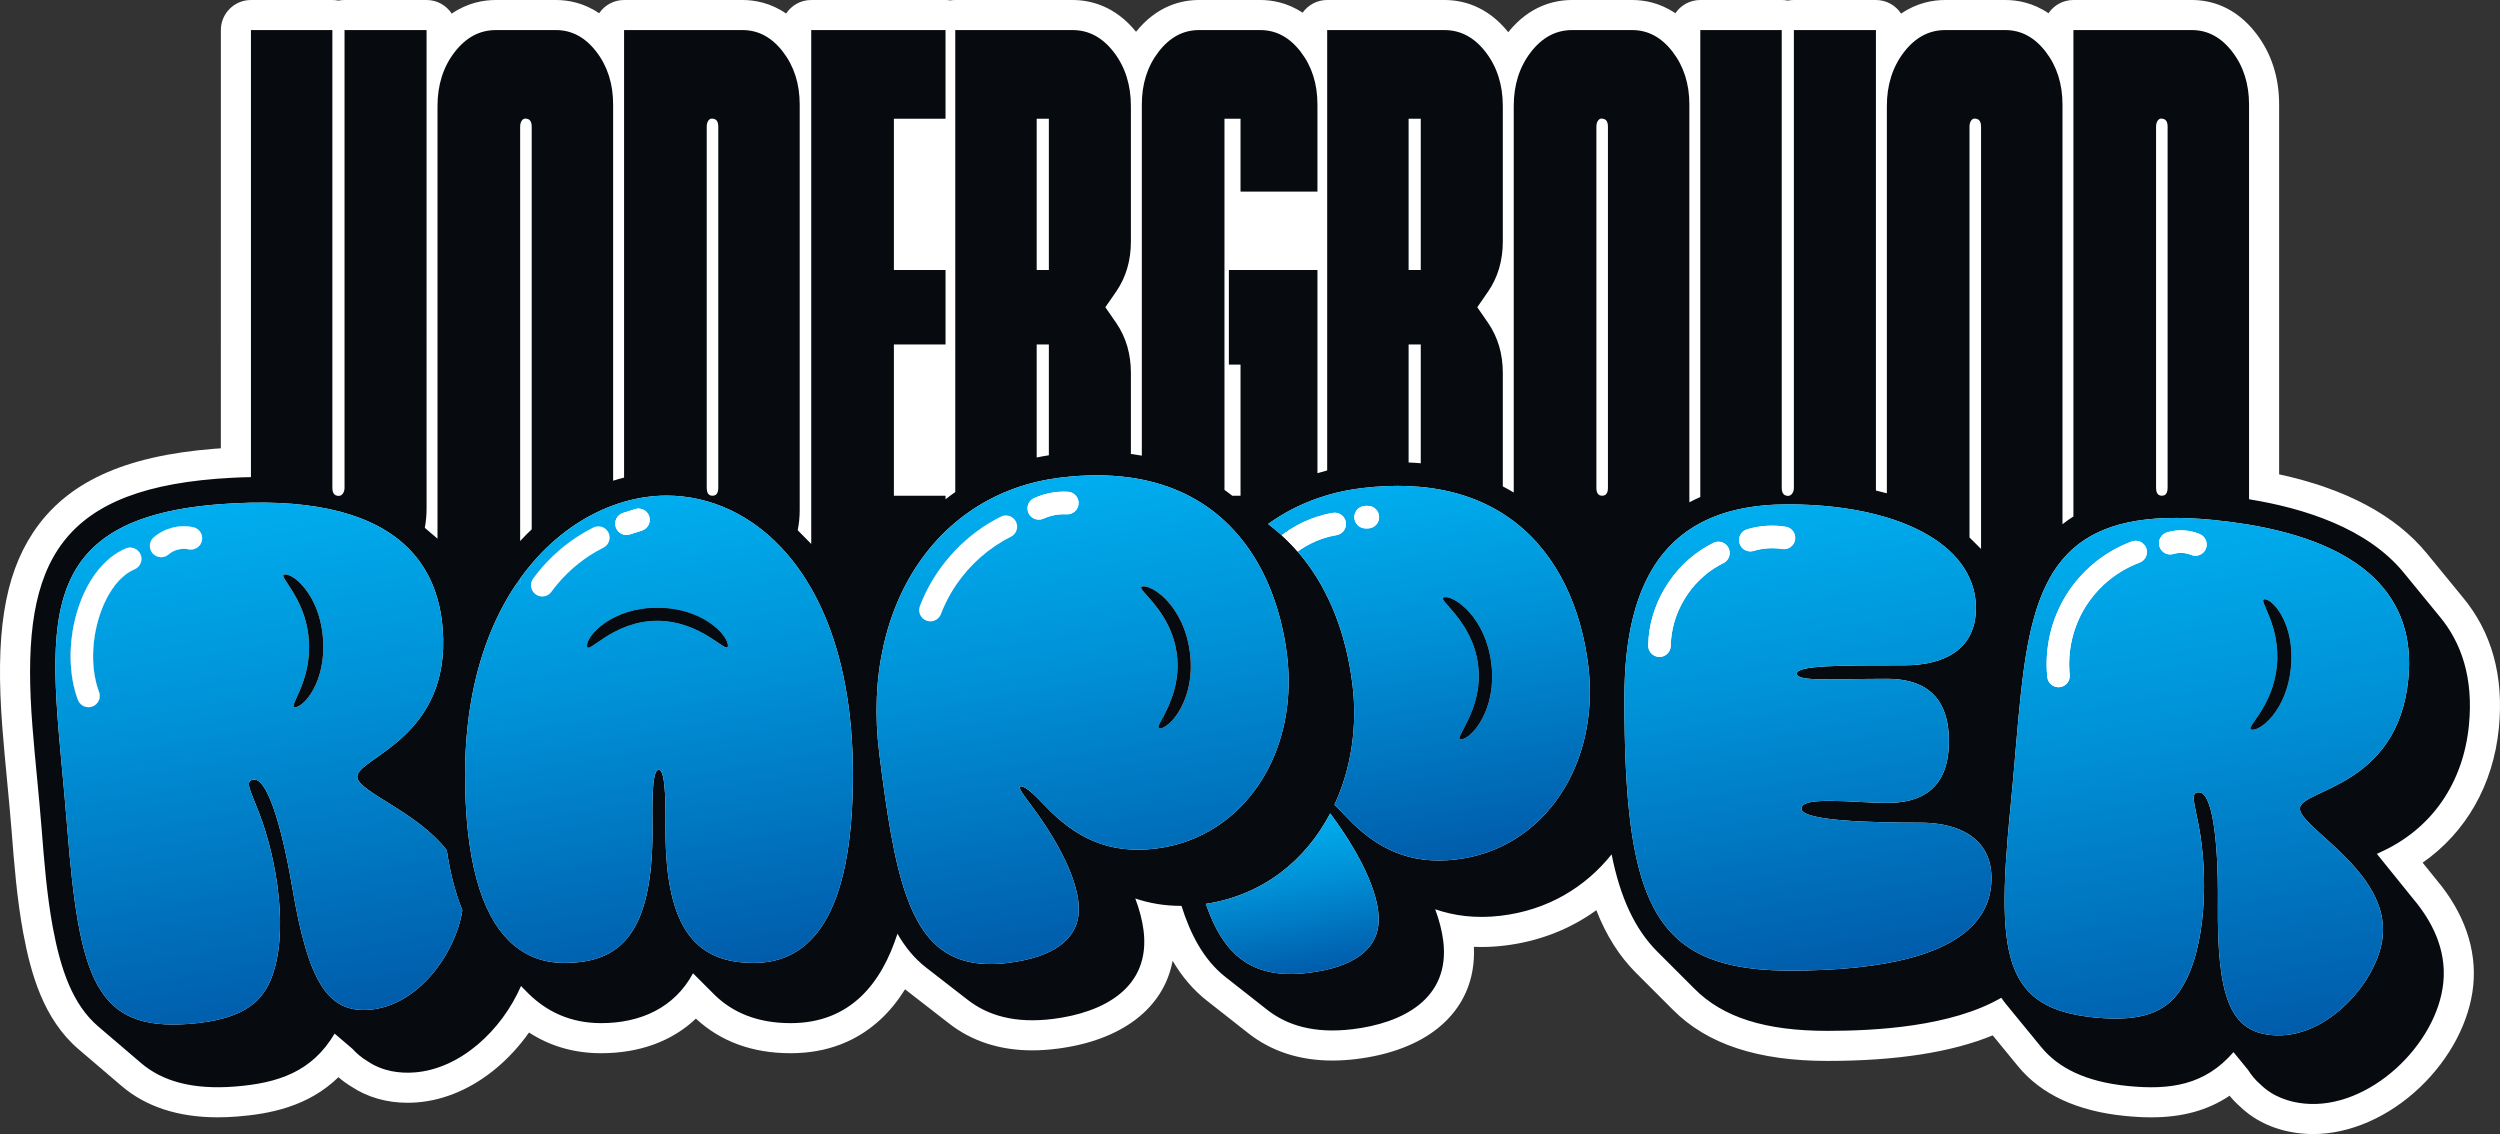 <?xml version="1.0" encoding="UTF-8"?>
<svg id="Layer_2" data-name="Layer 2" xmlns="http://www.w3.org/2000/svg" xmlns:xlink="http://www.w3.org/1999/xlink" viewBox="0 0 1662.74 754.26">
  <rect x="0" y="0" width="1662.74" height="754.26" fill="#333333" stroke="none"/>
  <defs>
    <style>
      .cls-1 {
        fill: url(#linear-gradient-2);
      }

      .cls-2 {
        fill: #fff;
      }

      .cls-3 {
        fill: url(#linear-gradient-6);
      }

      .cls-4 {
        fill: #070b0f;
      }

      .cls-5 {
        fill: none;
        stroke: #fff;
        stroke-linecap: round;
        stroke-linejoin: round;
        stroke-width: 15px;
      }

      .cls-6 {
        fill: url(#linear-gradient-11);
      }

      .cls-7 {
        fill: url(#linear-gradient-10);
      }

      .cls-8 {
        fill: url(#linear-gradient-5);
      }

      .cls-9 {
        fill: url(#linear-gradient-7);
      }

      .cls-10 {
        fill: url(#linear-gradient-9);
      }

      .cls-11 {
        fill: url(#linear-gradient-3);
      }

      .cls-12 {
        fill: url(#linear-gradient);
      }

      .cls-13 {
        fill: url(#linear-gradient-4);
      }

      .cls-14 {
        fill: url(#linear-gradient-8);
      }

      .cls-15 {
        fill: url(#linear-gradient-12);
      }
    </style>
    <linearGradient id="linear-gradient" x1="90.49" y1="398.95" x2="110.78" y2="536.58" gradientUnits="userSpaceOnUse">
      <stop offset="0" stop-color="#00aeef"/>
      <stop offset=".07" stop-color="#009fe2"/>
      <stop offset=".23" stop-color="#0081ca"/>
      <stop offset=".38" stop-color="#006cb9"/>
      <stop offset=".54" stop-color="#0060ae"/>
      <stop offset=".69" stop-color="#005cab"/>
    </linearGradient>
    <linearGradient id="linear-gradient-2" x1="142.35" y1="334.75" x2="201.45" y2="679.36" gradientUnits="userSpaceOnUse">
      <stop offset="0" stop-color="#00aeef"/>
      <stop offset=".37" stop-color="#0093d8"/>
      <stop offset="1" stop-color="#005cab"/>
    </linearGradient>
    <linearGradient id="linear-gradient-3" x1="409.23" y1="383.09" x2="418.74" y2="438.55" xlink:href="#linear-gradient-2"/>
    <linearGradient id="linear-gradient-4" x1="407.3" y1="334.38" x2="461.13" y2="648.25" xlink:href="#linear-gradient-2"/>
    <linearGradient id="linear-gradient-5" x1="849.66" y1="547.05" x2="866.93" y2="647.75" xlink:href="#linear-gradient-2"/>
    <linearGradient id="linear-gradient-6" x1="936.88" y1="319.11" x2="979.88" y2="569.8" xlink:href="#linear-gradient-2"/>
    <linearGradient id="linear-gradient-7" x1="985.03" y1="434.05" x2="947.39" y2="455.4" gradientUnits="userSpaceOnUse">
      <stop offset="0" stop-color="#00aeef"/>
      <stop offset=".19" stop-color="#00a5e8"/>
      <stop offset=".49" stop-color="#008fd5"/>
      <stop offset=".86" stop-color="#006bb7"/>
      <stop offset="1" stop-color="#005cab"/>
    </linearGradient>
    <linearGradient id="linear-gradient-8" x1="772.88" y1="477.53" x2="771.98" y2="484.16" xlink:href="#linear-gradient-2"/>
    <linearGradient id="linear-gradient-9" x1="694.25" y1="319.38" x2="747.08" y2="627.42" xlink:href="#linear-gradient-2"/>
    <linearGradient id="linear-gradient-10" x1="1175.38" y1="335.32" x2="1228.52" y2="645.15" xlink:href="#linear-gradient-2"/>
    <linearGradient id="linear-gradient-11" x1="1436.73" y1="343.7" x2="1496.57" y2="692.59" xlink:href="#linear-gradient-2"/>
    <linearGradient id="linear-gradient-12" x1="1503.97" y1="405.37" x2="1514.46" y2="492.07" gradientUnits="userSpaceOnUse">
      <stop offset="0" stop-color="#00aeef"/>
      <stop offset=".96" stop-color="#005fad"/>
      <stop offset="1" stop-color="#005cab"/>
    </linearGradient>
  </defs>
  <g id="Layer_1-2" data-name="Layer 1">
    <g>
      <path class="cls-2" d="m1611.28,573.76l9.29,11.51c18.35,21.82,26.77,46.07,24.38,70.15-2.37,23.84-15.29,48.54-35.46,67.75-20.74,19.76-46.62,31.09-71.02,31.09h-.01c-2.64,0-5.3-.13-7.9-.39-16.07-1.6-30.08-7.73-40.56-17.75-2.58-2.26-4.94-4.7-7.11-7.37-14.44,9.75-31.45,14.39-52.12,14.39-5.43,0-11.19-.31-17.58-.95-31.77-3.16-55.69-14.31-71.11-33.15l-16.73-20.43c-27.39,11.3-64.26,17.01-109.95,17.01s-79.97-10.88-102.96-34.24l-24.46-24.46c-10.99-11-19.69-24.73-26.26-41.54-17.7,12.8-38.38,20.81-61.16,23.54-5.12.61-10.24.92-15.22.92-1.69,0-3.38-.03-5.06-.1,1.03,21.9-7.11,40.47-23.75,53.95-13.39,10.86-32.32,18.02-54.72,20.71-5.37.64-10.63.97-15.65.97-21.74,0-40.51-6.09-55.8-18.09l-27.71-21.78c-8.86-6.96-16.4-15.73-22.74-26.5-5.81,31.36-33.57,53.05-77,58.52-5.61.71-11.1,1.07-16.33,1.07-21.45,0-40.02-5.98-55.21-17.77l-27.84-21.61c-.52-.41-1.04-.82-1.56-1.24-4.69,7.54-10.02,14.13-15.97,19.71-16.14,15.14-36.38,22.81-60.15,22.81-25.38,0-46.56-7.74-63-23.01-15.77,14.99-37.43,23.01-63.06,23.01-17.79,0-33.85-4.62-47.93-13.77-6.15,8.69-13.34,16.61-21.2,23.25-16.23,13.73-34.64,21.76-53.24,23.23-2.15.17-4.29.25-6.39.25-13.81,0-26.67-3.69-37.24-10.7-3.08-1.86-5.96-3.95-8.68-6.32-20.26,19.71-45.91,24.48-67.33,26.17-4.46.35-8.83.53-13,.53-26.21,0-47.72-7.03-63.93-20.87l-28.5-24.34c-23.53-20.11-31.87-50.47-36.91-77.52-4.18-22.79-5.99-45.76-7.73-67.97-.87-11.07-1.96-22.41-3-33.36-1.08-11.28-2.19-22.95-3.09-34.52-4.9-62.28,1.18-101.25,20.34-130.27,22-33.33,60.34-51.06,120.66-55.8,1.43-.11,2.85-.21,4.28-.31V20c0-11.04,8.95-20,20-20h54.16c1.38,0,2.73.14,4.04.41,1.31-.27,2.66-.41,4.05-.41h54.56c7,0,13.17,3.6,16.74,9.06,10.51-7.21,21.17-9.06,29.34-9.06h40c7.98,0,18.39,1.8,28.69,8.81,3.6-5.31,9.68-8.81,16.59-8.81h78.8c8.05,0,18.58,1.84,28.97,9,3.58-5.42,9.72-9,16.7-9h89.33c1.1,0,2.18.09,3.23.26,1.05-.17,2.13-.26,3.23-.26h78.02c11.56,0,28.14,3.72,42.22,21.15,13.97-17.44,30.4-21.15,41.85-21.15h40.82c7.83,0,18,1.74,28.13,8.44,3.63-5.11,9.59-8.44,16.33-8.44h78c11.61,0,28.3,3.75,42.44,21.41,14.14-17.66,30.82-21.41,42.44-21.41h40c7.98,0,18.39,1.8,28.7,8.81,3.59-5.31,9.68-8.81,16.58-8.81h54.16c1.38,0,2.73.14,4.04.41,1.3-.27,2.65-.41,4.04-.41h54.56c7.01,0,13.18,3.6,16.75,9.06,10.51-7.21,21.17-9.06,29.33-9.06h40.01c7.98,0,18.38,1.8,28.69,8.81,3.59-5.31,9.68-8.81,16.58-8.81h78.81c11.68,0,28.58,3.87,42.74,22.29,10.13,13.22,15.26,29.1,15.26,47.22v245.97c44.55,9.67,77.59,27.36,98.34,52.71l23.61,28.82c19.5,23.32,27.63,52.71,24.19,87.36-3.75,37.72-21.87,69.26-50.69,89.39Z"/>
      <g>
        <g>
          <path class="cls-4" d="m1642.07,482.39c3.13-31.47-4.99-55.08-19.69-72.62l-23.68-28.91c-24.25-29.62-66.24-42.85-102.87-48.81V69.51c0-13.7-3.71-25.37-11.11-35.03-7.42-9.65-16.37-14.48-26.88-14.48h-78.82v323.5c-2.54,1.6-4.96,3.31-7.27,5.16V69.51c0-13.7-3.71-25.37-11.12-35.03-7.41-9.65-16.36-14.48-26.87-14.48h-40.02c-10.78,0-19.94,4.92-27.48,14.75-7.55,9.83-11.32,21.77-11.32,35.81v257.52c-2.41-.66-4.83-1.27-7.27-1.84V20h-54.57v304.43c0,.74-.08,1.41-.25,2.02-.23.85-.61,1.58-1.16,2.19-.95,1.06-2.09,1.41-3.44,1.06-1.64-.27-2.65-1.35-3.05-3.24-.12-.6-.18-1.27-.18-2.03V20h-54.16v310.58c-2.5,1.09-4.93,2.25-7.27,3.5V69.51c0-13.7-3.71-25.37-11.12-35.03-7.41-9.65-16.37-14.48-26.88-14.48h-40.01c-10.78,0-19.94,4.92-27.49,14.75-7.54,9.83-11.31,21.77-11.31,35.81v257.02c-2.37-1.44-4.79-2.8-7.27-4.09v-75.43c0-12.64-3.24-23.7-9.7-33.18l-7.28-10.54,7.28-10.53c6.46-9.48,9.7-20.54,9.7-33.18v-90.07c0-14.04-3.78-25.98-11.32-35.81-7.55-9.83-16.71-14.75-27.49-14.75h-78v292.89c-2.19.56-4.34,1.16-6.47,1.81v-135.11h-58.91v62.92h7.75v87.19h-5.53l-1.82-1.43c-1.1-.84-2.21-1.66-3.33-2.45V78.99h10.68v48.46h51.16v-57.94c0-13.7-3.7-25.36-11.11-35.03-7.42-9.65-16.37-14.48-26.88-14.48h-40.82c-10.51,0-19.47,4.83-26.88,14.48-7.42,9.67-11.12,21.33-11.12,35.03v233.54c-2.39-.44-4.82-.82-7.27-1.14v-53.85c0-12.64-3.23-23.7-9.7-33.18l-7.28-10.54,7.28-10.53c6.47-9.48,9.7-20.54,9.7-33.18v-90.07c0-14.04-3.78-25.98-11.32-35.81-7.54-9.83-16.71-14.75-27.48-14.75h-78.01v307.27c-2.21,1.54-4.37,3.14-6.47,4.8v-2.37h-34.35v-100.6h34.35v-49.51h-34.35v-100.6h34.35V20h-89.32v341.79l-9.01-9.14c.9-4.25,1.34-8.74,1.34-13.47V69.51c0-13.7-3.71-25.37-11.12-35.03-7.41-9.65-16.37-14.48-26.88-14.48h-78.81v297.65c-2.45.61-4.88,1.3-7.28,2.07V69.51c0-13.7-3.7-25.37-11.11-35.03-7.42-9.65-16.37-14.48-26.88-14.48h-40.01c-10.78,0-19.95,4.92-27.49,14.75-7.55,9.83-11.32,21.77-11.32,35.81v287.7l-8.45-7.21c.79-4.09,1.18-8.4,1.18-12.93V20h-54.56v304.43c0,1.76-.48,3.16-1.42,4.21-.94,1.06-2.09,1.41-3.43,1.06-2.16-.35-3.24-2.11-3.24-5.27V20h-54.16v297.34c-7.94.12-15.57.52-22.71,1.08-109.82,8.63-130.73,61.53-122.63,164.57,1.77,22.64,4.31,45.23,6.09,67.87,1.72,21.89,3.47,44.16,7.45,65.87,5.24,28.07,13.15,51.37,30.25,65.98l28.49,24.34c13.84,11.82,33.68,17.86,62.37,15.61,28.68-2.26,51.26-9.73,66.34-35.21l11.81,10.08c2.91,3.19,6.16,5.97,10.14,8.32,10.03,6.8,21.53,8.18,31.35,7.41,30.36-2.39,57.81-27.93,70.66-57.47l5.29,5.36c11.74,11.39,27.28,19.34,48,19.34,25.9,0,48.69-10.02,61.12-33.16l14.51,14.51c11.74,11.39,27.97,18.65,50.42,18.65,39.77,0,60.48-26.57,71.04-59.49,4.93,8.63,11.1,16.34,18.91,22.41l27.84,21.61c13.33,10.35,31.36,15.86,56.78,12.66,33.43-4.21,64.97-20.56,60.15-58.87-.88-6.96-2.84-14.14-5.51-21.24,8.99,3.04,19.17,4.97,30.73,4.92,5.77,18.35,14.53,35.74,29.22,47.28l27.71,21.78c13.27,10.42,31.27,16.04,56.71,12.99,33.45-4.01,65.09-20.18,60.49-58.51-.83-6.97-2.76-14.17-5.38-21.27,12.17,4.19,26.57,6.35,43.64,4.3,31.43-3.77,56.31-19.1,73.69-40.83,5.69,28.62,15.47,49.76,30.26,64.55l24.52,24.52c19.34,19.68,48,28.32,88.75,28.32,31.82,0,82.36-2.71,115.65-22.01.98,1.46,2.04,2.88,3.17,4.26l23.34,28.5c11.33,13.84,29.48,23.12,57.61,25.92,28.14,2.8,51.28-.51,70.3-22.54l9.66,11.8c2.26,3.59,4.93,6.85,8.38,9.81,8.52,8.32,19.4,11.65,29.03,12.61,42.94,4.27,88.39-39.06,92.51-80.53,2.25-22.59-8.2-41.57-19.91-55.45l-24.3-30.09,1.96-.92c34.83-15.6,55.48-46.45,59.27-84.59ZM470.04,84.26c0-1.76.4-3.16,1.21-4.22.81-1.05,1.88-1.4,3.23-1.05,2.16.35,3.24,2.11,3.24,5.27v240.17c0,1.81-.34,3.16-1.03,4.03-.64.83-1.58,1.24-2.81,1.24-2.03,0-3.25-1.1-3.67-3.31-.11-.58-.17-1.23-.17-1.96V84.26Zm-124.09,0c0-1.76.41-3.16,1.22-4.22.8-1.05,1.88-1.4,3.23-1.05,2.15.35,3.23,2.11,3.23,5.27v267.81c-1.09,1.02-2.16,2.06-3.21,3.11-1.53,1.52-3.02,3.08-4.47,4.66V84.26Zm-100.34,587.32c-27.55,2.17-40.56-18.46-51.18-81.04-7.77-45.72-17.48-72.67-25.4-72.05-6.8.53-2.49,7.03,3.26,22.15,11.89,30.58,20.42,81.18,7.61,111.42-6.74,15.72-20.34,26.28-53.93,28.92-62.27,4.89-73.33-29.55-81.34-131.45-9.58-121.91-32.7-203.63,100.9-214.13,7.39-.58,14.51-.93,21.37-1.07,51.88-1.01,88.39,10.73,108.78,34.8,10.91,12.87,17.2,29.27,18.76,49.13,5.75,73.22-57.81,85.8-56.81,98.64.78,9.84,39.82,22.95,59.52,48.63,2.07,13.75,5.33,27.49,10.37,39.92-4.56,28.68-29.27,63.57-61.91,66.13Zm48.8-133.34s-.01.02,0,.04l-.03-.02.03-.02Zm206.92,102.19c-36.95,0-58.71-20.72-58.71-88.06,0-11.06.69-40.41-4.49-40.41s-4.14,28.32-4.14,40.41c0,69.06-21.76,88.06-58.71,88.06-7.93,0-15.49-1.48-22.48-4.73-20.72-9.61-36.4-34.75-41.61-82.88-.89-8.17-1.47-17-1.72-26.53-.1-3.64-.15-7.38-.15-11.22,0-44.07,8.96-80.03,23.22-108.15,3.29-6.49,6.87-12.57,10.69-18.23.89-1.32,1.79-2.63,2.72-3.91,2.47-3.45,5.04-6.73,7.68-9.85,15.98-18.85,34.87-31.73,54.16-38.8,2.42-.89,4.85-1.68,7.28-2.39,9.49-2.75,19-4.12,28.24-4.12,28.81,0,58.02,12.74,80.82,39.63,5.56,6.53,10.72,13.9,15.42,22.13,3.08,5.4,5.96,11.17,8.6,17.31,11.92,27.68,19.14,62.97,19.14,106.38,0,95.66-29.01,125.36-65.96,125.36ZM936.86,78.99h8.08v100.6h-8.08v-100.6Zm0,150.11h8.08v79.01c-2.66-.23-5.35-.41-8.08-.51v-78.5Zm-247.36-150.11h8.09v100.6h-8.09v-100.6Zm0,150.11h8.09v73.7c-2.74.42-5.44.91-8.09,1.47v-75.17Zm93.96,332.31c-2.22.62-4.48,1.18-6.77,1.65-2.54.53-5.13.96-7.77,1.29-31.34,3.94-53.6-7.05-73.99-28.53-7.76-8.23-13.33-13.18-16.12-12.83-2.43.31,2.62,6.74,7.72,13.53,20.44,27.49,33.14,55.25,30.72,72.54-1.99,15.11-15.3,27.39-46.64,31.34-36.84,4.64-55.85-11.33-67.66-44.31h0c-8.41-23.46-13.18-55.51-18.14-94.87-3.25-25.8-2.1-50.15,2.91-72.18h0c1.59-7.04,3.57-13.83,5.94-20.35,7.83-21.7,19.8-40.48,35.21-55.32,2.09-2.02,4.25-3.97,6.47-5.82,15.29-12.89,33.53-22.19,54.16-27.07,2.66-.64,5.35-1.19,8.09-1.67,2.31-.41,4.65-.76,7.02-1.06,17.61-2.22,33.41-2.1,47.54-.05,2.47.35,4.9.77,7.27,1.25,24.44,4.89,43.53,15.83,58.1,30.42,2.41,2.42,4.7,4.94,6.86,7.55,1.27,1.5,2.48,3.04,3.66,4.61,2.25,3,4.36,6.11,6.33,9.3,3.44,5.57,6.45,11.41,9.06,17.44,6.47,14.91,10.5,30.96,12.52,46.97,7.03,55.83-19,105.84-64.02,123.32-2.75,1.08-5.58,2.02-8.47,2.85Zm133.2,54.61c-2.08,15.09-15.46,27.3-46.82,31.06-37.31,4.48-56.23-12.05-67.82-45.91,38.35-5.9,66.48-29.23,82.67-60.13.55.74,1.12,1.5,1.68,2.26,20.28,27.61,32.81,55.45,30.29,72.72Zm51.93-44.41c-31.36,3.76-53.55-7.36-73.81-28.97-2.69-2.88-5.11-5.36-7.25-7.36,11.22-24.22,15.45-52.47,11.93-80.41-4.24-33.6-15.41-61.68-32.46-83.27-.64-.81-1.28-1.61-1.94-2.4-.11-.14-.22-.27-.34-.41-.52-.63-1.04-1.25-1.59-1.86-.01-.03-.03-.05-.07-.08-.3-.36-.61-.71-.93-1.06-.02-.03-.04-.06-.08-.09-.49-.56-.99-1.11-1.49-1.65-.2-.21-.39-.42-.59-.63-.67-.72-1.35-1.42-2.03-2.12h0c-.54-.56-1.08-1.11-1.63-1.64-.54-.55-1.09-1.08-1.65-1.6-.7-.67-1.41-1.33-2.12-1.97-.1-.1-.2-.19-.31-.28-.49-.45-.98-.89-1.48-1.32-.6-.53-1.21-1.05-1.82-1.56-.53-.45-1.07-.89-1.61-1.33-.69-.57-1.4-1.13-2.11-1.68l-1.79-1.41c9.92-7.15,20.9-12.9,32.81-17.07,2.13-.75,4.28-1.45,6.47-2.09,7.36-2.17,15.05-3.75,23.04-4.71,11.08-1.33,21.44-1.74,31.12-1.33,2.75.12,5.44.3,8.08.54,21.74,2.03,39.78,8.39,54.57,17.78,2.72,1.72,5.32,3.54,7.82,5.46,14.47,11.11,25.38,25.37,33.28,41.23,8.49,17.03,13.53,35.9,15.78,54.7,7.77,64.81-28.91,121.53-87.8,128.59Zm100.84-247.18c0,3.51-1.29,5.27-3.84,5.27s-3.84-1.76-3.84-5.27V84.26c0-1.76.4-3.16,1.21-4.22.81-1.05,1.88-1.4,3.23-1.05,2.16.35,3.24,2.11,3.24,5.27v240.17Zm240.48-240.17c0-1.76.4-3.16,1.21-4.22.81-1.05,1.88-1.4,3.24-1.05,2.15.35,3.23,2.11,3.23,5.27v280.86l-7.57-7.57s-.07-.07-.11-.11V84.26Zm6.78,525.56c-17.35,24.84-62.63,35.74-125.81,35.74-68.8,0-96.78-24.57-106.31-96.7-3.04-23.08-4.2-51.03-4.2-84.6,0-20.37,1.9-38.25,5.74-53.69,2.1-8.41,4.77-16.09,8.03-23.05,6.77-14.47,16.07-25.86,27.98-34.25,2.92-2.06,6-3.94,9.24-5.63,15.57-8.17,34.79-12.19,57.8-12.19,21.51,0,41.26,2.31,58.4,6.67,2.52.65,4.98,1.33,7.38,2.06,27.16,8.24,46.78,22.06,54.97,40.29,2.79,6.18,4.26,12.88,4.26,20.04,0,26.59-20.03,37.99-47.66,37.99-43.17,0-71.48,0-71.48,5.53s23.48,3.45,60.09,3.45c21.06,0,41.09,8.29,41.09,41.44s-20.03,41.09-41.09,41.09c-11.4,0-26.6-1.38-37.99-1.38s-19,1.04-19,5.18c0,8.29,47.32,9.33,78.74,9.33,18.16,0,33.04,4.92,41.1,15.55,4.21,5.54,6.56,12.64,6.56,21.4,0,9.85-2.69,18.4-7.84,25.73Zm117.3-525.56c0-1.76.41-3.16,1.21-4.22.81-1.05,1.88-1.4,3.24-1.05,2.15.35,3.23,2.11,3.23,5.27v240.17c0,1.37-.2,2.47-.59,3.31-.61,1.31-1.69,1.96-3.25,1.96-1.46,0-2.5-.57-3.13-1.72-.47-.86-.71-2.05-.71-3.55V84.26Zm150.73,538.62c-2.91,29.25-37.17,69.21-74.2,65.53-27.02-2.69-36.03-24.9-35.43-87.28.42-45.58-4.3-73.34-12.07-74.11-6.66-.67-3.62,6.37-.69,21.99,6.2,31.65,5.66,82.07-11.98,109.11-9.25,14.03-24.24,21.89-57.19,18.61-24.05-2.39-39.36-9.3-48.48-22.9-12.28-18.3-13.34-48.71-9.39-96.52.57-6.92,1.25-14.2,2.01-21.86,2.66-26.8,4.32-51.76,6.77-74.22,1.93-17.83,4.36-34.08,8.2-48.42,2.33-8.79,5.2-16.85,8.8-24.12,3-6.09,6.52-11.62,10.68-16.55,2.23-2.65,4.65-5.13,7.27-7.43,18.59-16.29,47.36-23.43,93.05-18.88,8.07.8,15.76,1.82,23.09,3.03,75.78,12.64,112.09,47.6,106.58,102.97-7.15,71.83-70.82,72.97-72.08,85.56-1.25,12.59,59.41,41.8,55.06,85.49Z"/>
          <path class="cls-4" d="m345.95,384.78v3.91h-2.72c.89-1.32,1.79-2.63,2.72-3.91Z"/>
          <path class="cls-2" d="m401.34,364.26c-11.8,5.92-22.33,14.3-30.75,24.43-1.35,1.61-2.64,3.26-3.87,4.96-1.47,2.02-3.76,3.09-6.08,3.09-1.53,0-3.07-.46-4.4-1.43-2.79-2.03-3.77-5.62-2.61-8.71.23-.61.54-1.2.95-1.76,10.39-14.31,24.23-26.06,40.04-33.99,3.7-1.85,8.21-.36,10.06,3.34,1.86,3.71.36,8.21-3.34,10.07Z"/>
          <path class="cls-2" d="m672.36,357.01c-14.51,7.23-27.04,18.31-36.19,31.68-2.75,4.02-5.2,8.25-7.3,12.64-1.12,2.33-2.13,4.7-3.05,7.11-.03.09-.07.17-.1.25-1.2,2.85-3.98,4.59-6.92,4.59-.88,0-1.78-.15-2.66-.49-1.99-.76-3.48-2.28-4.24-4.1-.73-1.71-.82-3.7-.11-5.57,4.07-10.72,9.89-20.77,17.08-29.72,2.04-2.55,4.2-5.01,6.47-7.38,8.73-9.13,19.01-16.79,30.33-22.43,3.71-1.85,8.21-.35,10.06,3.36,1.85,3.71.34,8.21-3.37,10.06Z"/>
        </g>
        <path class="cls-5" d="m816.97,388.69c-1.17,2.2-2.13,4.51-2.87,6.9"/>
        <g>
          <path class="cls-12" d="m128.51,350.66c-9.26-1.96-19.06.56-26.23,6.73-3.14,2.71-3.49,7.44-.79,10.58,1.48,1.72,3.58,2.61,5.69,2.61,1.73,0,3.47-.6,4.89-1.82,3.59-3.09,8.7-4.41,13.33-3.42,4.06.85,8.04-1.73,8.9-5.79.85-4.05-1.73-8.03-5.79-8.89Zm-44.86,14.14c-14.66,6.19-26.55,21.86-32.63,42.98-5.67,19.69-5.37,41.27.81,57.71,1.13,3.01,3.99,4.86,7.03,4.86.87,0,1.76-.15,2.63-.48,3.88-1.45,5.84-5.78,4.38-9.66-10.85-28.88,1.73-72.35,23.61-81.59,3.82-1.61,5.61-6.01,4-9.82-1.62-3.82-6.02-5.61-9.83-4Z"/>
          <path class="cls-1" d="m297.15,565.53c-19.7-25.68-58.74-38.79-59.52-48.63-1-12.84,62.56-25.42,56.81-98.64-1.56-19.86-7.85-36.26-18.76-49.13-20.39-24.07-56.9-35.81-108.78-34.8-6.86.14-13.98.49-21.37,1.07-133.6,10.5-110.48,92.22-100.9,214.13,8.01,101.9,19.07,136.34,81.34,131.45,33.59-2.64,47.19-13.2,53.93-28.92,12.81-30.24,4.28-80.84-7.61-111.42-5.75-15.12-10.06-21.62-3.26-22.15,7.92-.62,17.63,26.33,25.4,72.05,10.62,62.58,23.63,83.21,51.18,81.04,32.64-2.56,57.35-37.45,61.91-66.13-5.04-12.43-8.3-26.17-10.37-39.92Zm-207.67-186.91c-21.88,9.24-34.46,52.71-23.61,81.59,1.46,3.88-.5,8.21-4.38,9.66-.87.33-1.76.48-2.63.48-3.04,0-5.9-1.85-7.03-4.86-6.18-16.44-6.48-38.02-.81-57.71,6.08-21.12,17.97-36.79,32.63-42.98,3.81-1.61,8.21.18,9.83,4,1.61,3.81-.18,8.21-4,9.82Zm44.82-19.07c-.86,4.06-4.84,6.64-8.9,5.79-4.63-.99-9.74.33-13.33,3.42-1.42,1.22-3.16,1.82-4.89,1.82-2.11,0-4.21-.89-5.69-2.61-2.7-3.14-2.35-7.87.79-10.58,7.17-6.17,16.97-8.69,26.23-6.73,4.06.86,6.64,4.84,5.79,8.89Zm62.09,110.84c-5.66.45,11.24-16.45,8.98-45.14-1.77-22.58-14.13-36.09-16.54-41.03-.66-1.34-.58-2.05.62-2.14,2.38-.19,6.47,1.9,10.68,6.27,6.5,6.71,13.31,18.78,14.68,36.16,2.25,28.69-12.39,45.41-18.42,45.88Z"/>
          <path class="cls-4" d="m196.39,470.39c-5.66.45,11.24-16.45,8.98-45.14-1.77-22.58-14.13-36.09-16.54-41.03-.66-1.34-.58-2.05.62-2.14,2.38-.19,6.47,1.9,10.68,6.27,6.5,6.71,13.31,18.78,14.68,36.16,2.25,28.69-12.39,45.41-18.42,45.88Z"/>
        </g>
        <path class="cls-11" d="m437.1,404.22c-30.05,0-46.63,18.3-46.63,25.21s16.58-16.58,46.63-16.58,46.96,23.14,46.96,16.58c0-6.91-16.58-25.21-46.96-25.21Zm-93.87-15.53h2.72v-3.91c-.93,1.28-1.83,2.59-2.72,3.91Z"/>
        <path class="cls-13" d="m548.15,408.69c-2.64-6.14-5.52-11.91-8.6-17.31-4.7-8.23-9.86-15.6-15.42-22.13-22.8-26.89-52.01-39.63-80.82-39.63-9.24,0-18.75,1.37-28.24,4.12-2.43.71-4.86,1.5-7.28,2.39-19.29,7.07-38.18,19.95-54.16,38.8-2.64,3.12-5.21,6.4-7.68,9.85v3.91h-2.72c-3.82,5.66-7.4,11.74-10.69,18.23-14.26,28.12-23.22,64.08-23.22,108.15,0,3.84.05,7.58.15,11.22.25,9.53.83,18.36,1.72,26.53,5.21,48.13,20.89,73.27,41.61,82.88,6.99,3.25,14.55,4.73,22.48,4.73,36.95,0,58.71-19,58.71-88.06,0-12.09-1.04-40.41,4.14-40.41s4.49,29.35,4.49,40.41c0,67.34,21.76,88.06,58.71,88.06s65.96-29.7,65.96-125.36c0-43.41-7.22-78.7-19.14-106.38Zm-133.76-67.54l.68-.22,7.31-2.33c3.94-1.26,8.16.92,9.42,4.86,1.26,3.95-.91,8.17-4.86,9.43l-7.98,2.55c-.76.24-1.53.36-2.29.36-.54,0-1.08-.06-1.6-.18-2.52-.55-4.69-2.4-5.54-5.04-1.26-3.95.92-8.17,4.86-9.43Zm-43.8,47.54c-1.35,1.61-2.64,3.26-3.87,4.96-1.47,2.02-3.76,3.09-6.08,3.09-1.53,0-3.07-.46-4.4-1.43-2.79-2.03-3.77-5.62-2.61-8.71.23-.61.54-1.2.95-1.76,10.39-14.31,24.23-26.06,40.04-33.99,3.7-1.85,8.21-.36,10.06,3.34,1.86,3.71.36,8.21-3.34,10.07-11.8,5.92-22.33,14.3-30.75,24.43Zm66.51,24.16c-30.05,0-46.63,23.14-46.63,16.58,0-6.91,16.58-25.21,46.63-25.21s46.96,18.3,46.96,25.21-16.58-16.58-46.96-16.58Z"/>
        <path class="cls-4" d="m437.1,404.22c-30.05,0-46.63,18.3-46.63,25.21s16.58-16.58,46.63-16.58,46.96,23.14,46.96,16.58c0-6.91-16.58-25.21-46.96-25.21Zm0,0c-30.05,0-46.63,18.3-46.63,25.21s16.58-16.58,46.63-16.58,46.96,23.14,46.96,16.58c0-6.91-16.58-25.21-46.96-25.21Zm0,0c-30.05,0-46.63,18.3-46.63,25.21s16.58-16.58,46.63-16.58,46.96,23.14,46.96,16.58c0-6.91-16.58-25.21-46.96-25.21Zm0,0c-30.05,0-46.63,18.3-46.63,25.21s16.58-16.58,46.63-16.58,46.96,23.14,46.96,16.58c0-6.91-16.58-25.21-46.96-25.21Zm0,0c-30.05,0-46.63,18.3-46.63,25.21s16.58-16.58,46.63-16.58,46.96,23.14,46.96,16.58c0-6.91-16.58-25.21-46.96-25.21Zm0,0c-30.05,0-46.63,18.3-46.63,25.21s16.58-16.58,46.63-16.58,46.96,23.14,46.96,16.58c0-6.91-16.58-25.21-46.96-25.21Zm0,0c-30.05,0-46.63,18.3-46.63,25.21s16.58-16.58,46.63-16.58,46.96,23.14,46.96,16.58c0-6.91-16.58-25.21-46.96-25.21Zm0,0c-30.05,0-46.63,18.3-46.63,25.21s16.58-16.58,46.63-16.58,46.96,23.14,46.96,16.58c0-6.91-16.58-25.21-46.96-25.21Zm0,0c-30.05,0-46.63,18.3-46.63,25.21s16.58-16.58,46.63-16.58,46.96,23.14,46.96,16.58c0-6.91-16.58-25.21-46.96-25.21Zm0,0c-30.05,0-46.63,18.3-46.63,25.21s16.58-16.58,46.63-16.58,46.96,23.14,46.96,16.58c0-6.91-16.58-25.21-46.96-25.21Zm0,0c-30.05,0-46.63,18.3-46.63,25.21s16.58-16.58,46.63-16.58,46.96,23.14,46.96,16.58c0-6.91-16.58-25.21-46.96-25.21Zm0,0c-30.05,0-46.63,18.3-46.63,25.21s16.58-16.58,46.63-16.58,46.96,23.14,46.96,16.58c0-6.91-16.58-25.21-46.96-25.21Zm0,0c-30.05,0-46.63,18.3-46.63,25.21s16.58-16.58,46.63-16.58,46.96,23.14,46.96,16.58c0-6.91-16.58-25.21-46.96-25.21Zm0,0c-30.05,0-46.63,18.3-46.63,25.21s16.58-16.58,46.63-16.58,46.96,23.14,46.96,16.58c0-6.91-16.58-25.21-46.96-25.21Zm0,0c-30.05,0-46.63,18.3-46.63,25.21s16.58-16.58,46.63-16.58,46.96,23.14,46.96,16.58c0-6.91-16.58-25.21-46.96-25.21Zm0,0c-30.05,0-46.63,18.3-46.63,25.21s16.58-16.58,46.63-16.58,46.96,23.14,46.96,16.58c0-6.91-16.58-25.21-46.96-25.21Z"/>
        <path class="cls-8" d="m916.66,616.02c-2.08,15.09-15.46,27.3-46.82,31.06-37.31,4.48-56.23-12.05-67.82-45.91,38.35-5.9,66.48-29.23,82.67-60.13.55.74,1.12,1.5,1.68,2.26,20.28,27.61,32.81,55.45,30.29,72.72Z"/>
        <path class="cls-3" d="m1056.39,443.02c-2.25-18.8-7.29-37.67-15.78-54.7-7.9-15.86-18.81-30.12-33.28-41.23-2.5-1.92-5.1-3.74-7.82-5.46-14.79-9.39-32.83-15.75-54.57-17.78-2.64-.24-5.33-.42-8.08-.54-9.68-.41-20.04,0-31.12,1.33-7.99.96-15.68,2.54-23.04,4.71-2.19.64-4.34,1.34-6.47,2.09-11.91,4.17-22.89,9.92-32.81,17.07l1.79,1.41c.71.55,1.42,1.11,2.11,1.68.54.44,1.08.88,1.61,1.33.61.51,1.22,1.03,1.82,1.56.5.43.99.87,1.48,1.32.11.09.21.18.31.28.27-.29.58-.56.91-.81,5.7-4.26,11.96-7.7,18.61-10.23.11-.05.23-.1.35-.14,1.22-.46,2.45-.88,3.68-1.27,1.6-.52,3.21-.97,4.81-1.37.6-.15,1.2-.29,1.8-.42,1.28-.29,2.55-.54,3.8-.74,4.08-.67,7.94,2.09,8.62,6.18.68,4.08-2.09,7.94-6.18,8.62-1.43.24-2.93.55-4.44.92-.6.15-1.2.31-1.8.48-1.57.44-3.13.95-4.68,1.52-.11.05-.23.09-.34.13-1.8.68-3.57,1.44-5.3,2.29-3.26,1.58-6.38,3.45-9.32,5.6.04.03.06.05.07.08.55.61,1.07,1.23,1.59,1.86.12.14.23.27.34.41.66.79,1.3,1.59,1.94,2.4,17.05,21.59,28.22,49.67,32.46,83.27,3.52,27.94-.71,56.19-11.93,80.41,2.14,2,4.56,4.48,7.25,7.36,20.26,21.61,42.45,32.73,73.81,28.97,58.89-7.06,95.57-63.78,87.8-128.59Zm-146.65-91.56h-1.5c-4.14,0-7.5-3.36-7.5-7.5s3.36-7.5,7.5-7.5h1.5c4.14,0,7.5,3.36,7.5,7.5s-3.36,7.5-7.5,7.5Zm62.34,140.2c-6.62.79,14.72-18.74,11.08-49.05-3.67-30.67-29.03-44.59-22.41-45.39,6.97-.83,27.45,13.68,31.13,44.34,3.63,30.32-12.83,49.26-19.8,50.1Z"/>
        <path class="cls-9" d="m972.08,491.66c-6.62.79,14.72-18.74,11.08-49.05-3.67-30.67-29.03-44.59-22.41-45.39,6.97-.83,27.45,13.68,31.13,44.34,3.63,30.32-12.83,49.26-19.8,50.1Z"/>
        <path class="cls-4" d="m991.88,441.56c-3.68-30.66-24.16-45.17-31.13-44.34-6.62.8,18.74,14.72,22.41,45.39,3.64,30.31-17.7,49.84-11.08,49.05,6.97-.84,23.43-19.78,19.8-50.1Zm0,0c-3.68-30.66-24.16-45.17-31.13-44.34-6.62.8,18.74,14.72,22.41,45.39,3.64,30.31-17.7,49.84-11.08,49.05,6.97-.84,23.43-19.78,19.8-50.1Zm0,0c-3.68-30.66-24.16-45.17-31.13-44.34-6.62.8,18.74,14.72,22.41,45.39,3.64,30.31-17.7,49.84-11.08,49.05,6.97-.84,23.43-19.78,19.8-50.1Zm0,0c-3.68-30.66-24.16-45.17-31.13-44.34-6.62.8,18.74,14.72,22.41,45.39,3.64,30.31-17.7,49.84-11.08,49.05,6.97-.84,23.43-19.78,19.8-50.1Zm0,0c-3.68-30.66-24.16-45.17-31.13-44.34-6.62.8,18.74,14.72,22.41,45.39,3.64,30.31-17.7,49.84-11.08,49.05,6.97-.84,23.43-19.78,19.8-50.1Zm-219.94,42.82c.46-.06.96-.19,1.49-.41.02-2.35.09-4.71.18-7.06-2.66,5.1-4.21,7.79-1.67,7.47Zm219.94-42.82c-3.68-30.66-24.16-45.17-31.13-44.34-6.62.8,18.74,14.72,22.41,45.39,3.64,30.31-17.7,49.84-11.08,49.05,6.97-.84,23.43-19.78,19.8-50.1Zm0,0c-3.68-30.66-24.16-45.17-31.13-44.34-6.62.8,18.74,14.72,22.41,45.39,3.64,30.31-17.7,49.84-11.08,49.05,6.97-.84,23.43-19.78,19.8-50.1Zm0,0c-3.68-30.66-24.16-45.17-31.13-44.34-6.62.8,18.74,14.72,22.41,45.39,3.64,30.31-17.7,49.84-11.08,49.05,6.97-.84,23.43-19.78,19.8-50.1Zm0,0c-3.68-30.66-24.16-45.17-31.13-44.34-6.62.8,18.74,14.72,22.41,45.39,3.64,30.31-17.7,49.84-11.08,49.05,6.97-.84,23.43-19.78,19.8-50.1Zm0,0c-3.68-30.66-24.16-45.17-31.13-44.34-6.62.8,18.74,14.72,22.41,45.39,3.64,30.31-17.7,49.84-11.08,49.05,6.97-.84,23.43-19.78,19.8-50.1Zm0,0c-3.68-30.66-24.16-45.17-31.13-44.34-6.62.8,18.74,14.72,22.41,45.39,3.64,30.31-17.7,49.84-11.08,49.05,6.97-.84,23.43-19.78,19.8-50.1Z"/>
        <path class="cls-2" d="m888.94,355.91c-1.43.24-2.93.55-4.44.92-.6.15-1.2.31-1.8.48-1.57.44-3.13.95-4.68,1.52-.11.05-.23.09-.34.13-1.8.68-3.57,1.44-5.3,2.29-3.26,1.58-6.38,3.45-9.32,5.6-.3-.36-.61-.71-.93-1.06-.02-.03-.04-.06-.08-.09-.49-.56-.99-1.11-1.49-1.65-.2-.21-.39-.42-.59-.63-.67-.72-1.35-1.42-2.03-2.12h0c-.54-.56-1.08-1.11-1.63-1.64-.54-.55-1.09-1.08-1.65-1.6-.7-.67-1.41-1.33-2.12-1.97.27-.29.58-.56.91-.81,5.7-4.26,11.96-7.7,18.61-10.23.11-.05.23-.1.35-.14,1.22-.46,2.45-.88,3.68-1.27,1.6-.52,3.21-.97,4.81-1.37.6-.15,1.2-.29,1.8-.42,1.28-.29,2.55-.54,3.8-.74,4.08-.67,7.94,2.09,8.62,6.18.68,4.08-2.09,7.94-6.18,8.62Z"/>
        <path class="cls-14" d="m771.94,484.38c.46-.06.96-.19,1.49-.41.02-2.35.09-4.71.18-7.06-2.66,5.1-4.21,7.79-1.67,7.47Z"/>
        <path class="cls-10" d="m855.95,435.24c-2.02-16.01-6.05-32.06-12.52-46.97-2.61-6.03-5.62-11.87-9.06-17.44-1.97-3.19-4.08-6.3-6.33-9.3-1.18-1.57-2.39-3.11-3.66-4.61-2.16-2.61-4.45-5.13-6.86-7.55-14.57-14.59-33.66-25.53-58.1-30.42-2.37-.48-4.8-.9-7.27-1.25-14.13-2.05-29.93-2.17-47.54.05-2.37.3-4.71.65-7.02,1.06-2.74.48-5.43,1.03-8.09,1.67-20.63,4.88-38.87,14.18-54.16,27.07-2.22,1.85-4.38,3.8-6.47,5.82-15.41,14.84-27.38,33.62-35.21,55.32-2.37,6.52-4.35,13.31-5.94,20.34h0c-5.01,22.04-6.16,46.39-2.91,72.19,4.96,39.36,9.73,71.41,18.14,94.86h0c11.81,32.99,30.82,48.96,67.66,44.32,31.34-3.95,44.65-16.23,46.64-31.34,2.42-17.29-10.28-45.05-30.72-72.54-5.1-6.79-10.15-13.22-7.72-13.53,2.79-.35,8.36,4.6,16.12,12.83,20.39,21.48,42.65,32.47,73.99,28.53,2.64-.33,5.23-.76,7.77-1.29,2.29-.47,4.55-1.03,6.77-1.65,2.89-.83,5.72-1.77,8.47-2.85,45.02-17.48,71.05-67.49,64.02-123.32Zm-183.59-78.23c-14.51,7.23-27.04,18.31-36.19,31.68-2.75,4.02-5.2,8.25-7.3,12.64-1.12,2.33-2.13,4.7-3.05,7.11-.03.09-.07.17-.1.25-1.2,2.85-3.98,4.59-6.92,4.59-.88,0-1.78-.15-2.66-.49-1.99-.76-3.48-2.28-4.24-4.1-.73-1.71-.82-3.7-.11-5.57,4.07-10.72,9.89-20.77,17.08-29.72,2.04-2.55,4.2-5.01,6.47-7.38,8.73-9.13,19.01-16.79,30.33-22.43,3.71-1.85,8.21-.35,10.06,3.36,1.85,3.71.34,8.21-3.37,10.06Zm45-22c-.25,4.13-3.81,7.3-7.93,7.05-4-.24-8.03.27-11.84,1.5-1.23.38-2.42.85-3.59,1.38-1.01.46-2.07.68-3.11.68-.47,0-.93-.04-1.39-.14-2.32-.43-4.39-1.94-5.44-4.25-1.72-3.77-.06-8.22,3.71-9.94.57-.26,1.15-.51,1.73-.74,2.62-1.08,5.33-1.91,8.09-2.5,4.17-.89,8.46-1.22,12.72-.97,4.13.25,7.29,3.79,7.05,7.93Zm65.92,139.48c-3.36,5.1-7.05,8.36-9.85,9.48-.53.22-1.03.35-1.49.41-2.54.32-.99-2.37,1.67-7.47.01,0,.01-.01.01-.01v-.03c4.28-8.27,11.46-22.91,9.11-41.61-.34-2.7-.85-5.28-1.49-7.72-1.04-3.96-2.42-7.58-3.98-10.87-8.44-17.73-22.3-26.02-17.21-26.66,4.25-.54,13.58,4.62,21.08,15.7,1.62,2.4,3.17,5.08,4.56,8.05h0c1.86,4.01,3.44,8.51,4.56,13.54.49,2.19.89,4.47,1.19,6.86,2.24,17.79-2.48,31.71-8.16,40.33Z"/>
        <g>
          <path class="cls-4" d="m771.94,484.38c.46-.06.96-.19,1.49-.41.02-2.35.09-4.71.18-7.06-2.66,5.1-4.21,7.79-1.67,7.47Zm0,0c.46-.06.96-.19,1.49-.41.02-2.35.09-4.71.18-7.06-2.66,5.1-4.21,7.79-1.67,7.47Zm0,0c.46-.06.96-.19,1.49-.41.02-2.35.09-4.71.18-7.06-2.66,5.1-4.21,7.79-1.67,7.47Zm0,0c.46-.06.96-.19,1.49-.41.02-2.35.09-4.71.18-7.06-2.66,5.1-4.21,7.79-1.67,7.47Zm0,0c.46-.06.96-.19,1.49-.41.02-2.35.09-4.71.18-7.06-2.66,5.1-4.21,7.79-1.67,7.47Zm0,0c.46-.06.96-.19,1.49-.41.02-2.35.09-4.71.18-7.06-2.66,5.1-4.21,7.79-1.67,7.47Zm0,0c.46-.06.96-.19,1.49-.41.02-2.35.09-4.71.18-7.06-2.66,5.1-4.21,7.79-1.67,7.47Zm0,0c.46-.06.96-.19,1.49-.41.02-2.35.09-4.71.18-7.06-2.66,5.1-4.21,7.79-1.67,7.47Zm0,0c.46-.06.96-.19,1.49-.41.02-2.35.09-4.71.18-7.06-2.66,5.1-4.21,7.79-1.67,7.47Zm0,0c.46-.06.96-.19,1.49-.41.02-2.35.09-4.71.18-7.06-2.66,5.1-4.21,7.79-1.67,7.47Z"/>
          <path class="cls-4" d="m783.28,474.49c-3.36,5.1-7.05,8.36-9.85,9.48.02-2.35.09-4.71.18-7.06.01,0,.01-.01.01-.01v-.03c4.28-8.27,11.46-22.91,9.11-41.61-.34-2.7-.85-5.28-1.49-7.72-1.04-3.96-2.42-7.58-3.98-10.87-8.44-17.73-22.3-26.02-17.21-26.66,4.25-.54,13.58,4.62,21.08,15.7,1.62,2.4,3.17,5.08,4.56,8.05h0c1.86,4.01,3.44,8.51,4.56,13.54.49,2.19.89,4.47,1.19,6.86,2.24,17.79-2.48,31.71-8.16,40.33Z"/>
        </g>
        <path class="cls-7" d="m1317.97,562.69c-8.06-10.63-22.94-15.55-41.1-15.55-31.42,0-78.74-1.04-78.74-9.33,0-4.14,7.95-5.18,19-5.18s26.59,1.38,37.99,1.38c21.06,0,41.09-7.94,41.09-41.09s-20.03-41.44-41.09-41.44c-36.61,0-60.09,2.07-60.09-3.45s28.31-5.53,71.48-5.53c27.63,0,47.66-11.4,47.66-37.99,0-7.16-1.47-13.86-4.26-20.04-8.19-18.23-27.81-32.05-54.97-40.29-2.4-.73-4.86-1.41-7.38-2.06-17.14-4.36-36.89-6.67-58.4-6.67-23.01,0-42.23,4.02-57.8,12.19-3.24,1.69-6.32,3.57-9.24,5.63-11.91,8.39-21.21,19.78-27.98,34.25-3.26,6.96-5.93,14.64-8.03,23.05-3.84,15.44-5.74,33.32-5.74,53.69,0,33.57,1.16,61.52,4.2,84.6,9.53,72.13,37.51,96.7,106.31,96.7,63.18,0,108.46-10.9,125.81-35.74,5.15-7.33,7.84-15.88,7.84-25.73,0-8.76-2.35-15.86-6.56-21.4Zm-171.77-188.15c-.94.46-1.87.94-2.79,1.46-19.05,10.58-31.87,31.7-32.2,53.54-.06,4.1-3.41,7.38-7.5,7.38h-.11c-4.15-.06-7.45-3.47-7.39-7.61.42-26.84,16.03-52.82,39.3-66.08,1.35-.77,2.72-1.5,4.12-2.18,3.73-1.82,8.22-.26,10.03,3.46,1.81,3.72.26,8.21-3.46,10.03Zm47.7-15.6c-.66,4.09-4.51,6.87-8.59,6.21-6.31-1.02-12.88-.58-19,1.26-.72.22-1.45.32-2.17.32-3.22,0-6.2-2.09-7.18-5.33-1.19-3.97,1.05-8.15,5.02-9.35,8.28-2.5,17.17-3.09,25.72-1.71,4.08.66,6.87,4.51,6.2,8.6Z"/>
        <path class="cls-6" d="m1601.74,451.83c5.51-55.37-30.8-90.33-106.58-102.97-7.33-1.21-15.02-2.23-23.09-3.03-45.69-4.55-74.46,2.59-93.05,18.88-2.62,2.3-5.04,4.78-7.27,7.43-4.16,4.93-7.68,10.46-10.68,16.55-3.6,7.27-6.47,15.33-8.8,24.12-3.84,14.34-6.27,30.59-8.2,48.42-2.45,22.46-4.11,47.42-6.77,74.22-.76,7.66-1.44,14.94-2.01,21.86-3.95,47.81-2.89,78.22,9.39,96.52,9.12,13.6,24.43,20.51,48.48,22.9,32.95,3.28,47.94-4.58,57.19-18.61,17.64-27.04,18.18-77.46,11.98-109.11-2.93-15.62-5.97-22.66.69-21.99,7.77.77,12.49,28.53,12.07,74.11-.6,62.38,8.41,84.59,35.43,87.28,37.03,3.68,71.29-36.28,74.2-65.53,4.35-43.69-56.31-72.9-55.06-85.49,1.26-12.59,64.93-13.73,72.08-85.56Zm-178.72-77.62c-8.75,3.25-16.78,8.21-23.61,14.48-4.75,4.37-8.92,9.38-12.35,14.89-8.36,13.43-12.09,29.49-10.49,45.23.42,4.12-2.58,7.8-6.7,8.22-.26.03-.52.04-.77.04-3.8,0-7.06-2.88-7.45-6.74-1.94-19.03,2.57-38.45,12.67-54.68,1.49-2.4,3.11-4.73,4.83-6.96,9.9-12.88,23.37-22.87,38.65-28.54,3.88-1.45,8.2.53,9.64,4.41,1.44,3.89-.54,8.2-4.42,9.65Zm44.05-9.14c-1.21,2.86-3.99,4.58-6.91,4.58-.97,0-1.97-.2-2.92-.6-3.63-1.54-7.87-1.76-11.63-.61-3.95,1.22-8.15-1.01-9.36-4.97-1.22-3.96,1.01-8.16,4.97-9.37,7.19-2.2,14.96-1.79,21.88,1.14,3.81,1.62,5.59,6.02,3.97,9.83Zm56.55,78.99c-2.8,28.14-19.86,41.77-25.78,41.18-5.56-.55,13.72-13.96,16.52-42.1s-13.46-45.09-7.9-44.53c5.92.59,19.96,17.31,17.16,45.45Z"/>
        <path class="cls-15" d="m1523.62,444.06c-2.8,28.14-19.86,41.77-25.78,41.18-5.56-.55,13.72-13.96,16.52-42.1s-13.46-45.09-7.9-44.53c5.92.59,19.96,17.31,17.16,45.45Z"/>
        <path class="cls-4" d="m1506.46,398.61c-5.56-.56,10.7,16.39,7.9,44.53s-22.08,41.55-16.52,42.1c5.92.59,22.98-13.04,25.78-41.18,2.8-28.14-11.24-44.86-17.16-45.45Zm0,0c-5.56-.56,10.7,16.39,7.9,44.53s-22.08,41.55-16.52,42.1c5.92.59,22.98-13.04,25.78-41.18,2.8-28.14-11.24-44.86-17.16-45.45Zm0,0c-5.56-.56,10.7,16.39,7.9,44.53s-22.08,41.55-16.52,42.1c5.92.59,22.98-13.04,25.78-41.18,2.8-28.14-11.24-44.86-17.16-45.45Zm0,0c-5.56-.56,10.7,16.39,7.9,44.53s-22.08,41.55-16.52,42.1c5.92.59,22.98-13.04,25.78-41.18,2.8-28.14-11.24-44.86-17.16-45.45Zm0,0c-5.56-.56,10.7,16.39,7.9,44.53s-22.08,41.55-16.52,42.1c5.92.59,22.98-13.04,25.78-41.18,2.8-28.14-11.24-44.86-17.16-45.45Zm0,0c-5.56-.56,10.7,16.39,7.9,44.53s-22.08,41.55-16.52,42.1c5.92.59,22.98-13.04,25.78-41.18,2.8-28.14-11.24-44.86-17.16-45.45Zm0,0c-5.56-.56,10.7,16.39,7.9,44.53s-22.08,41.55-16.52,42.1c5.92.59,22.98-13.04,25.78-41.18,2.8-28.14-11.24-44.86-17.16-45.45Zm0,0c-5.56-.56,10.7,16.39,7.9,44.53s-22.08,41.55-16.52,42.1c5.92.59,22.98-13.04,25.78-41.18,2.8-28.14-11.24-44.86-17.16-45.45Zm0,0c-5.56-.56,10.7,16.39,7.9,44.53s-22.08,41.55-16.52,42.1c5.92.59,22.98-13.04,25.78-41.18,2.8-28.14-11.24-44.86-17.16-45.45Zm0,0c-5.56-.56,10.7,16.39,7.9,44.53s-22.08,41.55-16.52,42.1c5.92.59,22.98-13.04,25.78-41.18,2.8-28.14-11.24-44.86-17.16-45.45Zm0,0c-5.56-.56,10.7,16.39,7.9,44.53s-22.08,41.55-16.52,42.1c5.92.59,22.98-13.04,25.78-41.18,2.8-28.14-11.24-44.86-17.16-45.45Zm0,0c-5.56-.56,10.7,16.39,7.9,44.53s-22.08,41.55-16.52,42.1c5.92.59,22.98-13.04,25.78-41.18,2.8-28.14-11.24-44.86-17.16-45.45Zm0,0c-5.56-.56,10.7,16.39,7.9,44.53s-22.08,41.55-16.52,42.1c5.92.59,22.98-13.04,25.78-41.18,2.8-28.14-11.24-44.86-17.16-45.45Zm0,0c-5.56-.56,10.7,16.39,7.9,44.53s-22.08,41.55-16.52,42.1c5.92.59,22.98-13.04,25.78-41.18,2.8-28.14-11.24-44.86-17.16-45.45Zm0,0c-5.56-.56,10.7,16.39,7.9,44.53s-22.08,41.55-16.52,42.1c5.92.59,22.98-13.04,25.78-41.18,2.8-28.14-11.24-44.86-17.16-45.45Zm0,0c-5.56-.56,10.7,16.39,7.9,44.53s-22.08,41.55-16.52,42.1c5.92.59,22.98-13.04,25.78-41.18,2.8-28.14-11.24-44.86-17.16-45.45Zm0,0c-5.56-.56,10.7,16.39,7.9,44.53s-22.08,41.55-16.52,42.1c5.92.59,22.98-13.04,25.78-41.18,2.8-28.14-11.24-44.86-17.16-45.45Zm0,0c-5.56-.56,10.7,16.39,7.9,44.53s-22.08,41.55-16.52,42.1c5.92.59,22.98-13.04,25.78-41.18,2.8-28.14-11.24-44.86-17.16-45.45Zm0,0c-5.56-.56,10.7,16.39,7.9,44.53s-22.08,41.55-16.52,42.1c5.92.59,22.98-13.04,25.78-41.18,2.8-28.14-11.24-44.86-17.16-45.45Zm0,0c-5.56-.56,10.7,16.39,7.9,44.53s-22.08,41.55-16.52,42.1c5.92.59,22.98-13.04,25.78-41.18,2.8-28.14-11.24-44.86-17.16-45.45Zm0,0c-5.56-.56,10.7,16.39,7.9,44.53s-22.08,41.55-16.52,42.1c5.92.59,22.98-13.04,25.78-41.18,2.8-28.14-11.24-44.86-17.16-45.45Zm0,0c-5.56-.56,10.7,16.39,7.9,44.53s-22.08,41.55-16.52,42.1c5.92.59,22.98-13.04,25.78-41.18,2.8-28.14-11.24-44.86-17.16-45.45Z"/>
        <path class="cls-2" d="m426.94,352.89l-7.98,2.55c-.76.24-1.53.36-2.29.36-.54,0-1.08-.06-1.6-.18-2.52-.55-4.69-2.4-5.54-5.04-1.26-3.95.92-8.17,4.86-9.43l.68-.22,7.31-2.33c3.94-1.26,8.16.92,9.42,4.86,1.26,3.95-.91,8.17-4.86,9.43Z"/>
        <path class="cls-2" d="m717.36,335.01c-.25,4.13-3.81,7.3-7.93,7.05-4-.24-8.03.27-11.84,1.5-1.23.38-2.42.85-3.59,1.38-1.01.46-2.07.68-3.11.68-.47,0-.93-.04-1.39-.14-2.32-.43-4.39-1.94-5.44-4.25-1.72-3.77-.06-8.22,3.71-9.94.57-.26,1.15-.51,1.73-.74,2.62-1.08,5.33-1.91,8.09-2.5,4.17-.89,8.46-1.22,12.72-.97,4.13.25,7.29,3.79,7.05,7.93Z"/>
        <path class="cls-2" d="m917.24,343.96c0,4.14-3.36,7.5-7.5,7.5h-1.5c-4.14,0-7.5-3.36-7.5-7.5s3.36-7.5,7.5-7.5h1.5c4.14,0,7.5,3.36,7.5,7.5Z"/>
        <path class="cls-2" d="m1146.2,374.54c-.94.46-1.87.94-2.79,1.46-19.05,10.58-31.87,31.7-32.2,53.54-.06,4.1-3.41,7.38-7.5,7.38h-.11c-4.15-.06-7.45-3.47-7.39-7.61.42-26.84,16.03-52.82,39.3-66.08,1.35-.77,2.72-1.5,4.12-2.18,3.73-1.82,8.22-.26,10.03,3.46,1.81,3.72.26,8.21-3.46,10.03Z"/>
        <path class="cls-2" d="m1193.9,358.94c-.66,4.09-4.51,6.87-8.59,6.21-6.31-1.02-12.88-.58-19,1.26-.72.22-1.45.32-2.17.32-3.22,0-6.2-2.09-7.18-5.33-1.19-3.97,1.05-8.15,5.02-9.35,8.28-2.5,17.17-3.09,25.72-1.71,4.08.66,6.87,4.51,6.2,8.6Z"/>
        <path class="cls-2" d="m1423.02,374.21c-8.75,3.25-16.78,8.21-23.61,14.48-4.75,4.37-8.92,9.38-12.35,14.89-8.36,13.43-12.09,29.49-10.49,45.23.42,4.12-2.58,7.8-6.7,8.22-.26.03-.52.04-.77.04-3.8,0-7.06-2.88-7.45-6.74-1.94-19.03,2.57-38.45,12.67-54.68,1.49-2.4,3.11-4.73,4.83-6.96,9.9-12.88,23.37-22.87,38.65-28.54,3.88-1.45,8.2.53,9.64,4.41,1.44,3.89-.54,8.2-4.42,9.65Z"/>
        <path class="cls-2" d="m1467.07,365.07c-1.21,2.86-3.99,4.58-6.91,4.58-.97,0-1.97-.2-2.92-.6-3.63-1.54-7.87-1.76-11.63-.61-3.95,1.22-8.15-1.01-9.36-4.97-1.22-3.96,1.01-8.16,4.97-9.37,7.19-2.2,14.96-1.79,21.88,1.14,3.81,1.62,5.59,6.02,3.97,9.83Z"/>
        <path class="cls-2" d="m89.48,378.62c-21.88,9.24-34.46,52.71-23.61,81.59,1.46,3.88-.5,8.21-4.38,9.66-.87.33-1.76.48-2.63.48-3.04,0-5.9-1.85-7.03-4.86-6.18-16.44-6.48-38.02-.81-57.71,6.08-21.12,17.97-36.79,32.63-42.98,3.81-1.61,8.21.18,9.83,4,1.61,3.81-.18,8.21-4,9.82Z"/>
        <path class="cls-2" d="m134.3,359.55c-.86,4.06-4.84,6.64-8.9,5.79-4.63-.99-9.74.33-13.33,3.42-1.42,1.22-3.16,1.82-4.89,1.82-2.11,0-4.21-.89-5.69-2.61-2.7-3.14-2.35-7.87.79-10.58,7.17-6.17,16.97-8.69,26.23-6.73,4.06.86,6.64,4.84,5.79,8.89Z"/>
      </g>
    </g>
  </g>
</svg>